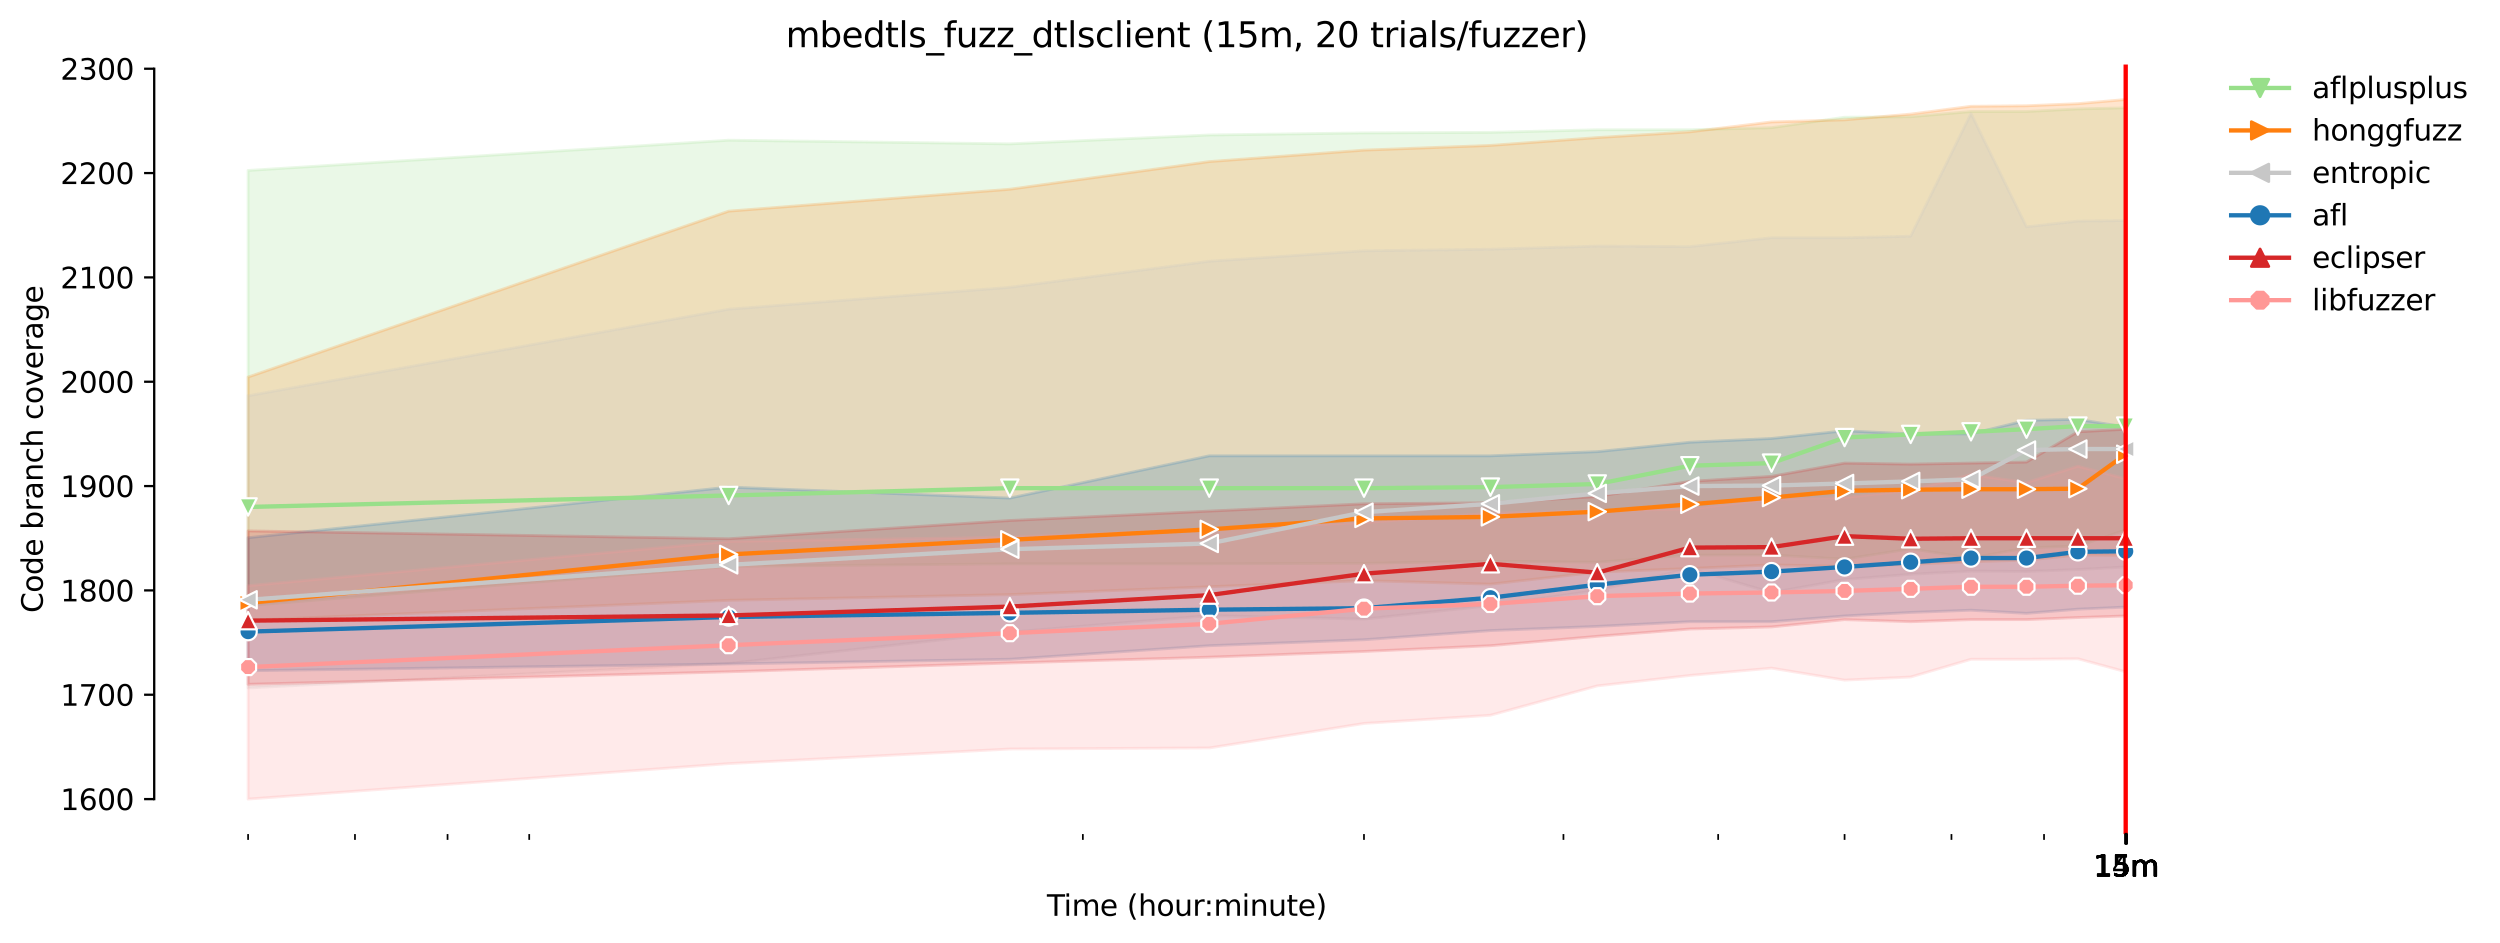 <?xml version="1.0" encoding="utf-8" standalone="no"?>
<!DOCTYPE svg PUBLIC "-//W3C//DTD SVG 1.1//EN"
  "http://www.w3.org/Graphics/SVG/1.1/DTD/svg11.dtd">
<svg xmlns:xlink="http://www.w3.org/1999/xlink" width="864.542pt" height="325.986pt" viewBox="0 0 864.542 325.986" xmlns="http://www.w3.org/2000/svg" version="1.1">
 <defs>
  <style type="text/css">*{stroke-linejoin: round; stroke-linecap: butt}</style>
 </defs>
 <g id="figure_1">
  <g id="patch_1">
   <path d="M 0 325.986 
L 864.542 325.986 
L 864.542 0 
L 0 0 
z
" style="fill: #ffffff"/>
  </g>
  <g id="axes_1">
   <g id="patch_2">
    <path d="M 53.328 288.43 
L 767.568 288.43 
L 767.568 22.318 
L 53.328 22.318 
z
" style="fill: #ffffff"/>
   </g>
   <g id="PolyCollection_1">
    <defs>
     <path id="mc018bc3b6e" d="M 85.794 -267.037 
L 85.794 -116.546 
L 251.989 -130.112 
L 349.208 -131.014 
L 418.185 -131.014 
L 471.688 -131.194 
L 515.404 -131.916 
L 552.364 -131.555 
L 584.381 -134.036 
L 612.622 -134.081 
L 637.884 -132.637 
L 660.737 -136.2 
L 681.6 -132.998 
L 700.791 -136.566 
L 718.56 -137.148 
L 735.103 -142.74 
L 735.103 -288.686 
L 735.103 -288.686 
L 718.56 -288.325 
L 700.791 -287.423 
L 681.6 -287.423 
L 660.737 -285.619 
L 637.884 -285.439 
L 612.622 -281.831 
L 584.381 -281.109 
L 552.364 -281.109 
L 515.404 -280.207 
L 471.688 -280.026 
L 418.185 -279.305 
L 349.208 -276.238 
L 251.989 -277.501 
L 85.794 -267.037 
z
" style="stroke: #98df8a; stroke-opacity: 0.2"/>
    </defs>
    <g clip-path="url(#p40ebdd1948)">
     <use xlink:href="#mc018bc3b6e" x="0" y="325.986" style="fill: #98df8a; fill-opacity: 0.2; stroke: #98df8a; stroke-opacity: 0.2"/>
    </g>
   </g>
   <g id="PolyCollection_2">
    <defs>
     <path id="m3a85745b90" d="M 85.794 -195.598 
L 85.794 -111.53 
L 251.989 -118.386 
L 349.208 -120.37 
L 418.185 -123.076 
L 471.688 -125.2 
L 515.404 -123.978 
L 552.364 -128.127 
L 584.381 -129.39 
L 612.622 -130.64 
L 637.884 -130.112 
L 660.737 -130.833 
L 681.6 -131.735 
L 700.791 -132.277 
L 718.56 -134.058 
L 735.103 -133.9 
L 735.103 -291.572 
L 735.103 -291.572 
L 718.56 -290.129 
L 700.791 -289.407 
L 681.6 -289.227 
L 660.737 -286.525 
L 637.884 -284.537 
L 612.622 -283.815 
L 584.381 -280.387 
L 552.364 -278.407 
L 515.404 -275.697 
L 471.688 -274.073 
L 418.185 -270.104 
L 349.208 -260.543 
L 251.989 -252.966 
L 85.794 -195.598 
z
" style="stroke: #ff7f0e; stroke-opacity: 0.2"/>
    </defs>
    <g clip-path="url(#p40ebdd1948)">
     <use xlink:href="#m3a85745b90" x="0" y="325.986" style="fill: #ff7f0e; fill-opacity: 0.2; stroke: #ff7f0e; stroke-opacity: 0.2"/>
    </g>
   </g>
   <g id="PolyCollection_3">
    <defs>
     <path id="m74e47f6fbd" d="M 85.794 -189.131 
L 85.794 -88.078 
L 251.989 -96.557 
L 349.208 -107.381 
L 418.185 -113.109 
L 471.688 -111.891 
L 515.404 -116.582 
L 552.364 -121.813 
L 584.381 -129.39 
L 612.622 -121.056 
L 637.884 -125.602 
L 660.737 -127.406 
L 681.6 -128.488 
L 700.791 -128.362 
L 718.56 -129.029 
L 735.103 -129.931 
L 735.103 -249.719 
L 735.103 -249.719 
L 718.56 -249.538 
L 700.791 -247.554 
L 681.6 -286.701 
L 660.737 -244.307 
L 637.884 -243.766 
L 612.622 -243.766 
L 584.381 -240.699 
L 552.364 -240.879 
L 515.404 -239.797 
L 471.688 -239.255 
L 418.185 -235.647 
L 349.208 -226.627 
L 251.989 -219.05 
L 85.794 -189.131 
z
" style="stroke: #c7c7c7; stroke-opacity: 0.2"/>
    </defs>
    <g clip-path="url(#p40ebdd1948)">
     <use xlink:href="#m74e47f6fbd" x="0" y="325.986" style="fill: #c7c7c7; fill-opacity: 0.2; stroke: #c7c7c7; stroke-opacity: 0.2"/>
    </g>
   </g>
   <g id="PolyCollection_4">
    <defs>
     <path id="m33b7ac548c" d="M 85.794 -140.034 
L 85.794 -94.031 
L 251.989 -96.377 
L 349.208 -98 
L 418.185 -102.691 
L 471.688 -104.761 
L 515.404 -107.922 
L 552.364 -109.366 
L 584.381 -110.989 
L 612.622 -110.989 
L 637.884 -112.974 
L 660.737 -114.191 
L 681.6 -114.958 
L 700.791 -113.876 
L 718.56 -115.319 
L 735.103 -116.04 
L 735.103 -178.279 
L 735.103 -178.279 
L 718.56 -180.985 
L 700.791 -180.625 
L 681.6 -175.934 
L 660.737 -175.934 
L 637.884 -177.017 
L 612.622 -174.36 
L 584.381 -173.048 
L 552.364 -169.8 
L 515.404 -168.357 
L 471.688 -168.357 
L 418.185 -168.357 
L 349.208 -153.745 
L 251.989 -157.533 
L 85.794 -140.034 
z
" style="stroke: #1f77b4; stroke-opacity: 0.2"/>
    </defs>
    <g clip-path="url(#p40ebdd1948)">
     <use xlink:href="#m33b7ac548c" x="0" y="325.986" style="fill: #1f77b4; fill-opacity: 0.2; stroke: #1f77b4; stroke-opacity: 0.2"/>
    </g>
   </g>
   <g id="PolyCollection_5">
    <defs>
     <path id="m9c963ab92e" d="M 85.794 -142.379 
L 85.794 -89.341 
L 251.989 -93.671 
L 349.208 -96.706 
L 418.185 -98.722 
L 471.688 -100.697 
L 515.404 -102.691 
L 552.364 -105.938 
L 584.381 -108.464 
L 612.622 -109.185 
L 637.884 -111.711 
L 660.737 -110.989 
L 681.6 -111.711 
L 700.791 -111.711 
L 718.56 -112.432 
L 735.103 -112.974 
L 735.103 -177.558 
L 735.103 -177.558 
L 718.56 -176.656 
L 700.791 -166.192 
L 681.6 -165.832 
L 660.737 -165.471 
L 637.884 -165.832 
L 612.622 -161.258 
L 584.381 -159.517 
L 552.364 -154.286 
L 515.404 -152.121 
L 471.688 -151.76 
L 418.185 -149.235 
L 349.208 -145.987 
L 251.989 -139.673 
L 85.794 -142.379 
z
" style="stroke: #d62728; stroke-opacity: 0.2"/>
    </defs>
    <g clip-path="url(#p40ebdd1948)">
     <use xlink:href="#m9c963ab92e" x="0" y="325.986" style="fill: #d62728; fill-opacity: 0.2; stroke: #d62728; stroke-opacity: 0.2"/>
    </g>
   </g>
   <g id="PolyCollection_6">
    <defs>
     <path id="m9c59e2bfe1" d="M 85.794 -123.437 
L 85.794 -49.652 
L 251.989 -61.92 
L 349.208 -66.971 
L 418.185 -67.332 
L 471.688 -75.811 
L 515.404 -78.643 
L 552.364 -88.8 
L 584.381 -92.408 
L 612.622 -94.933 
L 637.884 -90.784 
L 660.737 -91.866 
L 681.6 -98 
L 700.791 -98 
L 718.56 -98.181 
L 735.103 -93.671 
L 735.103 -160.419 
L 735.103 -160.419 
L 718.56 -164.749 
L 700.791 -159.066 
L 681.6 -161.863 
L 660.737 -156.451 
L 637.884 -153.925 
L 612.622 -153.384 
L 584.381 -149.956 
L 552.364 -149.415 
L 515.404 -148.513 
L 471.688 -145.266 
L 418.185 -143.101 
L 349.208 -140.214 
L 251.989 -138.771 
L 85.794 -123.437 
z
" style="stroke: #ff9896; stroke-opacity: 0.2"/>
    </defs>
    <g clip-path="url(#p40ebdd1948)">
     <use xlink:href="#m9c59e2bfe1" x="0" y="325.986" style="fill: #ff9896; fill-opacity: 0.2; stroke: #ff9896; stroke-opacity: 0.2"/>
    </g>
   </g>
   <g id="matplotlib.axis_1">
    <g id="xtick_1">
     <g id="line2d_1">
      <defs>
       <path id="m7372d84598" d="M 0 0 
L 0 3.5 
" style="stroke: #000000; stroke-width: 0.8"/>
      </defs>
      <g>
       <use xlink:href="#m7372d84598" x="735.103" y="288.43" style="stroke: #000000; stroke-width: 0.8"/>
      </g>
     </g>
     <g id="text_1">
      <!-- 14m -->
      <g transform="translate(723.87 303.029) scale(0.1 -0.1)">
       <defs>
        <path id="DejaVuSans-31" d="M 794 531 
L 1825 531 
L 1825 4091 
L 703 3866 
L 703 4441 
L 1819 4666 
L 2450 4666 
L 2450 531 
L 3481 531 
L 3481 0 
L 794 0 
L 794 531 
z
" transform="scale(0.016)"/>
        <path id="DejaVuSans-34" d="M 2419 4116 
L 825 1625 
L 2419 1625 
L 2419 4116 
z
M 2253 4666 
L 3047 4666 
L 3047 1625 
L 3713 1625 
L 3713 1100 
L 3047 1100 
L 3047 0 
L 2419 0 
L 2419 1100 
L 313 1100 
L 313 1709 
L 2253 4666 
z
" transform="scale(0.016)"/>
        <path id="DejaVuSans-6d" d="M 3328 2828 
Q 3544 3216 3844 3400 
Q 4144 3584 4550 3584 
Q 5097 3584 5394 3201 
Q 5691 2819 5691 2113 
L 5691 0 
L 5113 0 
L 5113 2094 
Q 5113 2597 4934 2840 
Q 4756 3084 4391 3084 
Q 3944 3084 3684 2787 
Q 3425 2491 3425 1978 
L 3425 0 
L 2847 0 
L 2847 2094 
Q 2847 2600 2669 2842 
Q 2491 3084 2119 3084 
Q 1678 3084 1418 2786 
Q 1159 2488 1159 1978 
L 1159 0 
L 581 0 
L 581 3500 
L 1159 3500 
L 1159 2956 
Q 1356 3278 1631 3431 
Q 1906 3584 2284 3584 
Q 2666 3584 2933 3390 
Q 3200 3197 3328 2828 
z
" transform="scale(0.016)"/>
       </defs>
       <use xlink:href="#DejaVuSans-31"/>
       <use xlink:href="#DejaVuSans-34" x="63.623"/>
       <use xlink:href="#DejaVuSans-6d" x="127.246"/>
      </g>
     </g>
    </g>
    <g id="xtick_2">
     <g id="line2d_2">
      <g>
       <use xlink:href="#m7372d84598" x="735.127" y="288.43" style="stroke: #000000; stroke-width: 0.8"/>
      </g>
     </g>
     <g id="text_2">
      <!-- 15m -->
      <g transform="translate(723.894 303.029) scale(0.1 -0.1)">
       <defs>
        <path id="DejaVuSans-35" d="M 691 4666 
L 3169 4666 
L 3169 4134 
L 1269 4134 
L 1269 2991 
Q 1406 3038 1543 3061 
Q 1681 3084 1819 3084 
Q 2600 3084 3056 2656 
Q 3513 2228 3513 1497 
Q 3513 744 3044 326 
Q 2575 -91 1722 -91 
Q 1428 -91 1123 -41 
Q 819 9 494 109 
L 494 744 
Q 775 591 1075 516 
Q 1375 441 1709 441 
Q 2250 441 2565 725 
Q 2881 1009 2881 1497 
Q 2881 1984 2565 2268 
Q 2250 2553 1709 2553 
Q 1456 2553 1204 2497 
Q 953 2441 691 2322 
L 691 4666 
z
" transform="scale(0.016)"/>
       </defs>
       <use xlink:href="#DejaVuSans-31"/>
       <use xlink:href="#DejaVuSans-35" x="63.623"/>
       <use xlink:href="#DejaVuSans-6d" x="127.246"/>
      </g>
     </g>
    </g>
    <g id="xtick_3">
     <g id="line2d_3">
      <g>
       <use xlink:href="#m7372d84598" x="735.151" y="288.43" style="stroke: #000000; stroke-width: 0.8"/>
      </g>
     </g>
     <g id="text_3">
      <!-- 15m -->
      <g transform="translate(723.918 303.029) scale(0.1 -0.1)">
       <use xlink:href="#DejaVuSans-31"/>
       <use xlink:href="#DejaVuSans-35" x="63.623"/>
       <use xlink:href="#DejaVuSans-6d" x="127.246"/>
      </g>
     </g>
    </g>
    <g id="xtick_4">
     <g id="line2d_4">
      <g>
       <use xlink:href="#m7372d84598" x="735.175" y="288.43" style="stroke: #000000; stroke-width: 0.8"/>
      </g>
     </g>
     <g id="text_4">
      <!-- 15m -->
      <g transform="translate(723.942 303.029) scale(0.1 -0.1)">
       <use xlink:href="#DejaVuSans-31"/>
       <use xlink:href="#DejaVuSans-35" x="63.623"/>
       <use xlink:href="#DejaVuSans-6d" x="127.246"/>
      </g>
     </g>
    </g>
    <g id="xtick_5">
     <g id="line2d_5">
      <g>
       <use xlink:href="#m7372d84598" x="735.199" y="288.43" style="stroke: #000000; stroke-width: 0.8"/>
      </g>
     </g>
     <g id="text_5">
      <!-- 15m -->
      <g transform="translate(723.967 303.029) scale(0.1 -0.1)">
       <use xlink:href="#DejaVuSans-31"/>
       <use xlink:href="#DejaVuSans-35" x="63.623"/>
       <use xlink:href="#DejaVuSans-6d" x="127.246"/>
      </g>
     </g>
    </g>
    <g id="xtick_6">
     <g id="line2d_6">
      <g>
       <use xlink:href="#m7372d84598" x="735.224" y="288.43" style="stroke: #000000; stroke-width: 0.8"/>
      </g>
     </g>
     <g id="text_6">
      <!-- 15m -->
      <g transform="translate(723.991 303.029) scale(0.1 -0.1)">
       <use xlink:href="#DejaVuSans-31"/>
       <use xlink:href="#DejaVuSans-35" x="63.623"/>
       <use xlink:href="#DejaVuSans-6d" x="127.246"/>
      </g>
     </g>
    </g>
    <g id="xtick_7">
     <g id="line2d_7">
      <g>
       <use xlink:href="#m7372d84598" x="735.248" y="288.43" style="stroke: #000000; stroke-width: 0.8"/>
      </g>
     </g>
     <g id="text_7">
      <!-- 15m -->
      <g transform="translate(724.015 303.029) scale(0.1 -0.1)">
       <use xlink:href="#DejaVuSans-31"/>
       <use xlink:href="#DejaVuSans-35" x="63.623"/>
       <use xlink:href="#DejaVuSans-6d" x="127.246"/>
      </g>
     </g>
    </g>
    <g id="xtick_8">
     <g id="line2d_8">
      <g>
       <use xlink:href="#m7372d84598" x="735.272" y="288.43" style="stroke: #000000; stroke-width: 0.8"/>
      </g>
     </g>
     <g id="text_8">
      <!-- 15m -->
      <g transform="translate(724.039 303.029) scale(0.1 -0.1)">
       <use xlink:href="#DejaVuSans-31"/>
       <use xlink:href="#DejaVuSans-35" x="63.623"/>
       <use xlink:href="#DejaVuSans-6d" x="127.246"/>
      </g>
     </g>
    </g>
    <g id="xtick_9">
     <g id="line2d_9">
      <g>
       <use xlink:href="#m7372d84598" x="735.296" y="288.43" style="stroke: #000000; stroke-width: 0.8"/>
      </g>
     </g>
     <g id="text_9">
      <!-- 15m -->
      <g transform="translate(724.064 303.029) scale(0.1 -0.1)">
       <use xlink:href="#DejaVuSans-31"/>
       <use xlink:href="#DejaVuSans-35" x="63.623"/>
       <use xlink:href="#DejaVuSans-6d" x="127.246"/>
      </g>
     </g>
    </g>
    <g id="xtick_10">
     <g id="line2d_10">
      <g>
       <use xlink:href="#m7372d84598" x="735.321" y="288.43" style="stroke: #000000; stroke-width: 0.8"/>
      </g>
     </g>
     <g id="text_10">
      <!-- 15m -->
      <g transform="translate(724.088 303.029) scale(0.1 -0.1)">
       <use xlink:href="#DejaVuSans-31"/>
       <use xlink:href="#DejaVuSans-35" x="63.623"/>
       <use xlink:href="#DejaVuSans-6d" x="127.246"/>
      </g>
     </g>
    </g>
    <g id="xtick_11">
     <g id="line2d_11">
      <g>
       <use xlink:href="#m7372d84598" x="735.345" y="288.43" style="stroke: #000000; stroke-width: 0.8"/>
      </g>
     </g>
     <g id="text_11">
      <!-- 15m -->
      <g transform="translate(724.112 303.029) scale(0.1 -0.1)">
       <use xlink:href="#DejaVuSans-31"/>
       <use xlink:href="#DejaVuSans-35" x="63.623"/>
       <use xlink:href="#DejaVuSans-6d" x="127.246"/>
      </g>
     </g>
    </g>
    <g id="xtick_12">
     <g id="line2d_12">
      <g>
       <use xlink:href="#m7372d84598" x="735.369" y="288.43" style="stroke: #000000; stroke-width: 0.8"/>
      </g>
     </g>
     <g id="text_12">
      <!-- 15m -->
      <g transform="translate(724.136 303.029) scale(0.1 -0.1)">
       <use xlink:href="#DejaVuSans-31"/>
       <use xlink:href="#DejaVuSans-35" x="63.623"/>
       <use xlink:href="#DejaVuSans-6d" x="127.246"/>
      </g>
     </g>
    </g>
    <g id="xtick_13">
     <g id="line2d_13">
      <defs>
       <path id="m3d274e3c49" d="M 0 0 
L 0 2 
" style="stroke: #000000; stroke-width: 0.6"/>
      </defs>
      <g>
       <use xlink:href="#m3d274e3c49" x="85.794" y="288.43" style="stroke: #000000; stroke-width: 0.6"/>
      </g>
     </g>
    </g>
    <g id="xtick_14">
     <g id="line2d_14">
      <g>
       <use xlink:href="#m3d274e3c49" x="122.754" y="288.43" style="stroke: #000000; stroke-width: 0.6"/>
      </g>
     </g>
    </g>
    <g id="xtick_15">
     <g id="line2d_15">
      <g>
       <use xlink:href="#m3d274e3c49" x="154.771" y="288.43" style="stroke: #000000; stroke-width: 0.6"/>
      </g>
     </g>
    </g>
    <g id="xtick_16">
     <g id="line2d_16">
      <g>
       <use xlink:href="#m3d274e3c49" x="183.012" y="288.43" style="stroke: #000000; stroke-width: 0.6"/>
      </g>
     </g>
    </g>
    <g id="xtick_17">
     <g id="line2d_17">
      <g>
       <use xlink:href="#m3d274e3c49" x="374.47" y="288.43" style="stroke: #000000; stroke-width: 0.6"/>
      </g>
     </g>
    </g>
    <g id="xtick_18">
     <g id="line2d_18">
      <g>
       <use xlink:href="#m3d274e3c49" x="471.688" y="288.43" style="stroke: #000000; stroke-width: 0.6"/>
      </g>
     </g>
    </g>
    <g id="xtick_19">
     <g id="line2d_19">
      <g>
       <use xlink:href="#m3d274e3c49" x="540.666" y="288.43" style="stroke: #000000; stroke-width: 0.6"/>
      </g>
     </g>
    </g>
    <g id="xtick_20">
     <g id="line2d_20">
      <g>
       <use xlink:href="#m3d274e3c49" x="594.169" y="288.43" style="stroke: #000000; stroke-width: 0.6"/>
      </g>
     </g>
    </g>
    <g id="xtick_21">
     <g id="line2d_21">
      <g>
       <use xlink:href="#m3d274e3c49" x="637.884" y="288.43" style="stroke: #000000; stroke-width: 0.6"/>
      </g>
     </g>
    </g>
    <g id="xtick_22">
     <g id="line2d_22">
      <g>
       <use xlink:href="#m3d274e3c49" x="674.845" y="288.43" style="stroke: #000000; stroke-width: 0.6"/>
      </g>
     </g>
    </g>
    <g id="xtick_23">
     <g id="line2d_23">
      <g>
       <use xlink:href="#m3d274e3c49" x="706.862" y="288.43" style="stroke: #000000; stroke-width: 0.6"/>
      </g>
     </g>
    </g>
    <g id="text_13">
     <!-- Time (hour:minute) -->
     <g transform="translate(362.041 316.707) scale(0.1 -0.1)">
      <defs>
       <path id="DejaVuSans-54" d="M -19 4666 
L 3928 4666 
L 3928 4134 
L 2272 4134 
L 2272 0 
L 1638 0 
L 1638 4134 
L -19 4134 
L -19 4666 
z
" transform="scale(0.016)"/>
       <path id="DejaVuSans-69" d="M 603 3500 
L 1178 3500 
L 1178 0 
L 603 0 
L 603 3500 
z
M 603 4863 
L 1178 4863 
L 1178 4134 
L 603 4134 
L 603 4863 
z
" transform="scale(0.016)"/>
       <path id="DejaVuSans-65" d="M 3597 1894 
L 3597 1613 
L 953 1613 
Q 991 1019 1311 708 
Q 1631 397 2203 397 
Q 2534 397 2845 478 
Q 3156 559 3463 722 
L 3463 178 
Q 3153 47 2828 -22 
Q 2503 -91 2169 -91 
Q 1331 -91 842 396 
Q 353 884 353 1716 
Q 353 2575 817 3079 
Q 1281 3584 2069 3584 
Q 2775 3584 3186 3129 
Q 3597 2675 3597 1894 
z
M 3022 2063 
Q 3016 2534 2758 2815 
Q 2500 3097 2075 3097 
Q 1594 3097 1305 2825 
Q 1016 2553 972 2059 
L 3022 2063 
z
" transform="scale(0.016)"/>
       <path id="DejaVuSans-20" transform="scale(0.016)"/>
       <path id="DejaVuSans-28" d="M 1984 4856 
Q 1566 4138 1362 3434 
Q 1159 2731 1159 2009 
Q 1159 1288 1364 580 
Q 1569 -128 1984 -844 
L 1484 -844 
Q 1016 -109 783 600 
Q 550 1309 550 2009 
Q 550 2706 781 3412 
Q 1013 4119 1484 4856 
L 1984 4856 
z
" transform="scale(0.016)"/>
       <path id="DejaVuSans-68" d="M 3513 2113 
L 3513 0 
L 2938 0 
L 2938 2094 
Q 2938 2591 2744 2837 
Q 2550 3084 2163 3084 
Q 1697 3084 1428 2787 
Q 1159 2491 1159 1978 
L 1159 0 
L 581 0 
L 581 4863 
L 1159 4863 
L 1159 2956 
Q 1366 3272 1645 3428 
Q 1925 3584 2291 3584 
Q 2894 3584 3203 3211 
Q 3513 2838 3513 2113 
z
" transform="scale(0.016)"/>
       <path id="DejaVuSans-6f" d="M 1959 3097 
Q 1497 3097 1228 2736 
Q 959 2375 959 1747 
Q 959 1119 1226 758 
Q 1494 397 1959 397 
Q 2419 397 2687 759 
Q 2956 1122 2956 1747 
Q 2956 2369 2687 2733 
Q 2419 3097 1959 3097 
z
M 1959 3584 
Q 2709 3584 3137 3096 
Q 3566 2609 3566 1747 
Q 3566 888 3137 398 
Q 2709 -91 1959 -91 
Q 1206 -91 779 398 
Q 353 888 353 1747 
Q 353 2609 779 3096 
Q 1206 3584 1959 3584 
z
" transform="scale(0.016)"/>
       <path id="DejaVuSans-75" d="M 544 1381 
L 544 3500 
L 1119 3500 
L 1119 1403 
Q 1119 906 1312 657 
Q 1506 409 1894 409 
Q 2359 409 2629 706 
Q 2900 1003 2900 1516 
L 2900 3500 
L 3475 3500 
L 3475 0 
L 2900 0 
L 2900 538 
Q 2691 219 2414 64 
Q 2138 -91 1772 -91 
Q 1169 -91 856 284 
Q 544 659 544 1381 
z
M 1991 3584 
L 1991 3584 
z
" transform="scale(0.016)"/>
       <path id="DejaVuSans-72" d="M 2631 2963 
Q 2534 3019 2420 3045 
Q 2306 3072 2169 3072 
Q 1681 3072 1420 2755 
Q 1159 2438 1159 1844 
L 1159 0 
L 581 0 
L 581 3500 
L 1159 3500 
L 1159 2956 
Q 1341 3275 1631 3429 
Q 1922 3584 2338 3584 
Q 2397 3584 2469 3576 
Q 2541 3569 2628 3553 
L 2631 2963 
z
" transform="scale(0.016)"/>
       <path id="DejaVuSans-3a" d="M 750 794 
L 1409 794 
L 1409 0 
L 750 0 
L 750 794 
z
M 750 3309 
L 1409 3309 
L 1409 2516 
L 750 2516 
L 750 3309 
z
" transform="scale(0.016)"/>
       <path id="DejaVuSans-6e" d="M 3513 2113 
L 3513 0 
L 2938 0 
L 2938 2094 
Q 2938 2591 2744 2837 
Q 2550 3084 2163 3084 
Q 1697 3084 1428 2787 
Q 1159 2491 1159 1978 
L 1159 0 
L 581 0 
L 581 3500 
L 1159 3500 
L 1159 2956 
Q 1366 3272 1645 3428 
Q 1925 3584 2291 3584 
Q 2894 3584 3203 3211 
Q 3513 2838 3513 2113 
z
" transform="scale(0.016)"/>
       <path id="DejaVuSans-74" d="M 1172 4494 
L 1172 3500 
L 2356 3500 
L 2356 3053 
L 1172 3053 
L 1172 1153 
Q 1172 725 1289 603 
Q 1406 481 1766 481 
L 2356 481 
L 2356 0 
L 1766 0 
Q 1100 0 847 248 
Q 594 497 594 1153 
L 594 3053 
L 172 3053 
L 172 3500 
L 594 3500 
L 594 4494 
L 1172 4494 
z
" transform="scale(0.016)"/>
       <path id="DejaVuSans-29" d="M 513 4856 
L 1013 4856 
Q 1481 4119 1714 3412 
Q 1947 2706 1947 2009 
Q 1947 1309 1714 600 
Q 1481 -109 1013 -844 
L 513 -844 
Q 928 -128 1133 580 
Q 1338 1288 1338 2009 
Q 1338 2731 1133 3434 
Q 928 4138 513 4856 
z
" transform="scale(0.016)"/>
      </defs>
      <use xlink:href="#DejaVuSans-54"/>
      <use xlink:href="#DejaVuSans-69" x="57.959"/>
      <use xlink:href="#DejaVuSans-6d" x="85.742"/>
      <use xlink:href="#DejaVuSans-65" x="183.154"/>
      <use xlink:href="#DejaVuSans-20" x="244.678"/>
      <use xlink:href="#DejaVuSans-28" x="276.465"/>
      <use xlink:href="#DejaVuSans-68" x="315.479"/>
      <use xlink:href="#DejaVuSans-6f" x="378.857"/>
      <use xlink:href="#DejaVuSans-75" x="440.039"/>
      <use xlink:href="#DejaVuSans-72" x="503.418"/>
      <use xlink:href="#DejaVuSans-3a" x="542.781"/>
      <use xlink:href="#DejaVuSans-6d" x="576.473"/>
      <use xlink:href="#DejaVuSans-69" x="673.885"/>
      <use xlink:href="#DejaVuSans-6e" x="701.668"/>
      <use xlink:href="#DejaVuSans-75" x="765.047"/>
      <use xlink:href="#DejaVuSans-74" x="828.426"/>
      <use xlink:href="#DejaVuSans-65" x="867.635"/>
      <use xlink:href="#DejaVuSans-29" x="929.158"/>
     </g>
    </g>
   </g>
   <g id="matplotlib.axis_2">
    <g id="ytick_1">
     <g id="line2d_24">
      <defs>
       <path id="m079e8f7aec" d="M 0 0 
L -3.5 0 
" style="stroke: #000000; stroke-width: 0.8"/>
      </defs>
      <g>
       <use xlink:href="#m079e8f7aec" x="53.328" y="276.334" style="stroke: #000000; stroke-width: 0.8"/>
      </g>
     </g>
     <g id="text_14">
      <!-- 1600 -->
      <g transform="translate(20.878 280.133) scale(0.1 -0.1)">
       <defs>
        <path id="DejaVuSans-36" d="M 2113 2584 
Q 1688 2584 1439 2293 
Q 1191 2003 1191 1497 
Q 1191 994 1439 701 
Q 1688 409 2113 409 
Q 2538 409 2786 701 
Q 3034 994 3034 1497 
Q 3034 2003 2786 2293 
Q 2538 2584 2113 2584 
z
M 3366 4563 
L 3366 3988 
Q 3128 4100 2886 4159 
Q 2644 4219 2406 4219 
Q 1781 4219 1451 3797 
Q 1122 3375 1075 2522 
Q 1259 2794 1537 2939 
Q 1816 3084 2150 3084 
Q 2853 3084 3261 2657 
Q 3669 2231 3669 1497 
Q 3669 778 3244 343 
Q 2819 -91 2113 -91 
Q 1303 -91 875 529 
Q 447 1150 447 2328 
Q 447 3434 972 4092 
Q 1497 4750 2381 4750 
Q 2619 4750 2861 4703 
Q 3103 4656 3366 4563 
z
" transform="scale(0.016)"/>
        <path id="DejaVuSans-30" d="M 2034 4250 
Q 1547 4250 1301 3770 
Q 1056 3291 1056 2328 
Q 1056 1369 1301 889 
Q 1547 409 2034 409 
Q 2525 409 2770 889 
Q 3016 1369 3016 2328 
Q 3016 3291 2770 3770 
Q 2525 4250 2034 4250 
z
M 2034 4750 
Q 2819 4750 3233 4129 
Q 3647 3509 3647 2328 
Q 3647 1150 3233 529 
Q 2819 -91 2034 -91 
Q 1250 -91 836 529 
Q 422 1150 422 2328 
Q 422 3509 836 4129 
Q 1250 4750 2034 4750 
z
" transform="scale(0.016)"/>
       </defs>
       <use xlink:href="#DejaVuSans-31"/>
       <use xlink:href="#DejaVuSans-36" x="63.623"/>
       <use xlink:href="#DejaVuSans-30" x="127.246"/>
       <use xlink:href="#DejaVuSans-30" x="190.869"/>
      </g>
     </g>
    </g>
    <g id="ytick_2">
     <g id="line2d_25">
      <g>
       <use xlink:href="#m079e8f7aec" x="53.328" y="240.254" style="stroke: #000000; stroke-width: 0.8"/>
      </g>
     </g>
     <g id="text_15">
      <!-- 1700 -->
      <g transform="translate(20.878 244.053) scale(0.1 -0.1)">
       <defs>
        <path id="DejaVuSans-37" d="M 525 4666 
L 3525 4666 
L 3525 4397 
L 1831 0 
L 1172 0 
L 2766 4134 
L 525 4134 
L 525 4666 
z
" transform="scale(0.016)"/>
       </defs>
       <use xlink:href="#DejaVuSans-31"/>
       <use xlink:href="#DejaVuSans-37" x="63.623"/>
       <use xlink:href="#DejaVuSans-30" x="127.246"/>
       <use xlink:href="#DejaVuSans-30" x="190.869"/>
      </g>
     </g>
    </g>
    <g id="ytick_3">
     <g id="line2d_26">
      <g>
       <use xlink:href="#m079e8f7aec" x="53.328" y="204.173" style="stroke: #000000; stroke-width: 0.8"/>
      </g>
     </g>
     <g id="text_16">
      <!-- 1800 -->
      <g transform="translate(20.878 207.972) scale(0.1 -0.1)">
       <defs>
        <path id="DejaVuSans-38" d="M 2034 2216 
Q 1584 2216 1326 1975 
Q 1069 1734 1069 1313 
Q 1069 891 1326 650 
Q 1584 409 2034 409 
Q 2484 409 2743 651 
Q 3003 894 3003 1313 
Q 3003 1734 2745 1975 
Q 2488 2216 2034 2216 
z
M 1403 2484 
Q 997 2584 770 2862 
Q 544 3141 544 3541 
Q 544 4100 942 4425 
Q 1341 4750 2034 4750 
Q 2731 4750 3128 4425 
Q 3525 4100 3525 3541 
Q 3525 3141 3298 2862 
Q 3072 2584 2669 2484 
Q 3125 2378 3379 2068 
Q 3634 1759 3634 1313 
Q 3634 634 3220 271 
Q 2806 -91 2034 -91 
Q 1263 -91 848 271 
Q 434 634 434 1313 
Q 434 1759 690 2068 
Q 947 2378 1403 2484 
z
M 1172 3481 
Q 1172 3119 1398 2916 
Q 1625 2713 2034 2713 
Q 2441 2713 2670 2916 
Q 2900 3119 2900 3481 
Q 2900 3844 2670 4047 
Q 2441 4250 2034 4250 
Q 1625 4250 1398 4047 
Q 1172 3844 1172 3481 
z
" transform="scale(0.016)"/>
       </defs>
       <use xlink:href="#DejaVuSans-31"/>
       <use xlink:href="#DejaVuSans-38" x="63.623"/>
       <use xlink:href="#DejaVuSans-30" x="127.246"/>
       <use xlink:href="#DejaVuSans-30" x="190.869"/>
      </g>
     </g>
    </g>
    <g id="ytick_4">
     <g id="line2d_27">
      <g>
       <use xlink:href="#m079e8f7aec" x="53.328" y="168.093" style="stroke: #000000; stroke-width: 0.8"/>
      </g>
     </g>
     <g id="text_17">
      <!-- 1900 -->
      <g transform="translate(20.878 171.892) scale(0.1 -0.1)">
       <defs>
        <path id="DejaVuSans-39" d="M 703 97 
L 703 672 
Q 941 559 1184 500 
Q 1428 441 1663 441 
Q 2288 441 2617 861 
Q 2947 1281 2994 2138 
Q 2813 1869 2534 1725 
Q 2256 1581 1919 1581 
Q 1219 1581 811 2004 
Q 403 2428 403 3163 
Q 403 3881 828 4315 
Q 1253 4750 1959 4750 
Q 2769 4750 3195 4129 
Q 3622 3509 3622 2328 
Q 3622 1225 3098 567 
Q 2575 -91 1691 -91 
Q 1453 -91 1209 -44 
Q 966 3 703 97 
z
M 1959 2075 
Q 2384 2075 2632 2365 
Q 2881 2656 2881 3163 
Q 2881 3666 2632 3958 
Q 2384 4250 1959 4250 
Q 1534 4250 1286 3958 
Q 1038 3666 1038 3163 
Q 1038 2656 1286 2365 
Q 1534 2075 1959 2075 
z
" transform="scale(0.016)"/>
       </defs>
       <use xlink:href="#DejaVuSans-31"/>
       <use xlink:href="#DejaVuSans-39" x="63.623"/>
       <use xlink:href="#DejaVuSans-30" x="127.246"/>
       <use xlink:href="#DejaVuSans-30" x="190.869"/>
      </g>
     </g>
    </g>
    <g id="ytick_5">
     <g id="line2d_28">
      <g>
       <use xlink:href="#m079e8f7aec" x="53.328" y="132.012" style="stroke: #000000; stroke-width: 0.8"/>
      </g>
     </g>
     <g id="text_18">
      <!-- 2000 -->
      <g transform="translate(20.878 135.811) scale(0.1 -0.1)">
       <defs>
        <path id="DejaVuSans-32" d="M 1228 531 
L 3431 531 
L 3431 0 
L 469 0 
L 469 531 
Q 828 903 1448 1529 
Q 2069 2156 2228 2338 
Q 2531 2678 2651 2914 
Q 2772 3150 2772 3378 
Q 2772 3750 2511 3984 
Q 2250 4219 1831 4219 
Q 1534 4219 1204 4116 
Q 875 4013 500 3803 
L 500 4441 
Q 881 4594 1212 4672 
Q 1544 4750 1819 4750 
Q 2544 4750 2975 4387 
Q 3406 4025 3406 3419 
Q 3406 3131 3298 2873 
Q 3191 2616 2906 2266 
Q 2828 2175 2409 1742 
Q 1991 1309 1228 531 
z
" transform="scale(0.016)"/>
       </defs>
       <use xlink:href="#DejaVuSans-32"/>
       <use xlink:href="#DejaVuSans-30" x="63.623"/>
       <use xlink:href="#DejaVuSans-30" x="127.246"/>
       <use xlink:href="#DejaVuSans-30" x="190.869"/>
      </g>
     </g>
    </g>
    <g id="ytick_6">
     <g id="line2d_29">
      <g>
       <use xlink:href="#m079e8f7aec" x="53.328" y="95.931" style="stroke: #000000; stroke-width: 0.8"/>
      </g>
     </g>
     <g id="text_19">
      <!-- 2100 -->
      <g transform="translate(20.878 99.731) scale(0.1 -0.1)">
       <use xlink:href="#DejaVuSans-32"/>
       <use xlink:href="#DejaVuSans-31" x="63.623"/>
       <use xlink:href="#DejaVuSans-30" x="127.246"/>
       <use xlink:href="#DejaVuSans-30" x="190.869"/>
      </g>
     </g>
    </g>
    <g id="ytick_7">
     <g id="line2d_30">
      <g>
       <use xlink:href="#m079e8f7aec" x="53.328" y="59.851" style="stroke: #000000; stroke-width: 0.8"/>
      </g>
     </g>
     <g id="text_20">
      <!-- 2200 -->
      <g transform="translate(20.878 63.65) scale(0.1 -0.1)">
       <use xlink:href="#DejaVuSans-32"/>
       <use xlink:href="#DejaVuSans-32" x="63.623"/>
       <use xlink:href="#DejaVuSans-30" x="127.246"/>
       <use xlink:href="#DejaVuSans-30" x="190.869"/>
      </g>
     </g>
    </g>
    <g id="ytick_8">
     <g id="line2d_31">
      <g>
       <use xlink:href="#m079e8f7aec" x="53.328" y="23.77" style="stroke: #000000; stroke-width: 0.8"/>
      </g>
     </g>
     <g id="text_21">
      <!-- 2300 -->
      <g transform="translate(20.878 27.57) scale(0.1 -0.1)">
       <defs>
        <path id="DejaVuSans-33" d="M 2597 2516 
Q 3050 2419 3304 2112 
Q 3559 1806 3559 1356 
Q 3559 666 3084 287 
Q 2609 -91 1734 -91 
Q 1441 -91 1130 -33 
Q 819 25 488 141 
L 488 750 
Q 750 597 1062 519 
Q 1375 441 1716 441 
Q 2309 441 2620 675 
Q 2931 909 2931 1356 
Q 2931 1769 2642 2001 
Q 2353 2234 1838 2234 
L 1294 2234 
L 1294 2753 
L 1863 2753 
Q 2328 2753 2575 2939 
Q 2822 3125 2822 3475 
Q 2822 3834 2567 4026 
Q 2313 4219 1838 4219 
Q 1578 4219 1281 4162 
Q 984 4106 628 3988 
L 628 4550 
Q 988 4650 1302 4700 
Q 1616 4750 1894 4750 
Q 2613 4750 3031 4423 
Q 3450 4097 3450 3541 
Q 3450 3153 3228 2886 
Q 3006 2619 2597 2516 
z
" transform="scale(0.016)"/>
       </defs>
       <use xlink:href="#DejaVuSans-32"/>
       <use xlink:href="#DejaVuSans-33" x="63.623"/>
       <use xlink:href="#DejaVuSans-30" x="127.246"/>
       <use xlink:href="#DejaVuSans-30" x="190.869"/>
      </g>
     </g>
    </g>
    <g id="text_22">
     <!-- Code branch coverage -->
     <g transform="translate(14.798 211.949) rotate(-90) scale(0.1 -0.1)">
      <defs>
       <path id="DejaVuSans-43" d="M 4122 4306 
L 4122 3641 
Q 3803 3938 3442 4084 
Q 3081 4231 2675 4231 
Q 1875 4231 1450 3742 
Q 1025 3253 1025 2328 
Q 1025 1406 1450 917 
Q 1875 428 2675 428 
Q 3081 428 3442 575 
Q 3803 722 4122 1019 
L 4122 359 
Q 3791 134 3420 21 
Q 3050 -91 2638 -91 
Q 1578 -91 968 557 
Q 359 1206 359 2328 
Q 359 3453 968 4101 
Q 1578 4750 2638 4750 
Q 3056 4750 3426 4639 
Q 3797 4528 4122 4306 
z
" transform="scale(0.016)"/>
       <path id="DejaVuSans-64" d="M 2906 2969 
L 2906 4863 
L 3481 4863 
L 3481 0 
L 2906 0 
L 2906 525 
Q 2725 213 2448 61 
Q 2172 -91 1784 -91 
Q 1150 -91 751 415 
Q 353 922 353 1747 
Q 353 2572 751 3078 
Q 1150 3584 1784 3584 
Q 2172 3584 2448 3432 
Q 2725 3281 2906 2969 
z
M 947 1747 
Q 947 1113 1208 752 
Q 1469 391 1925 391 
Q 2381 391 2643 752 
Q 2906 1113 2906 1747 
Q 2906 2381 2643 2742 
Q 2381 3103 1925 3103 
Q 1469 3103 1208 2742 
Q 947 2381 947 1747 
z
" transform="scale(0.016)"/>
       <path id="DejaVuSans-62" d="M 3116 1747 
Q 3116 2381 2855 2742 
Q 2594 3103 2138 3103 
Q 1681 3103 1420 2742 
Q 1159 2381 1159 1747 
Q 1159 1113 1420 752 
Q 1681 391 2138 391 
Q 2594 391 2855 752 
Q 3116 1113 3116 1747 
z
M 1159 2969 
Q 1341 3281 1617 3432 
Q 1894 3584 2278 3584 
Q 2916 3584 3314 3078 
Q 3713 2572 3713 1747 
Q 3713 922 3314 415 
Q 2916 -91 2278 -91 
Q 1894 -91 1617 61 
Q 1341 213 1159 525 
L 1159 0 
L 581 0 
L 581 4863 
L 1159 4863 
L 1159 2969 
z
" transform="scale(0.016)"/>
       <path id="DejaVuSans-61" d="M 2194 1759 
Q 1497 1759 1228 1600 
Q 959 1441 959 1056 
Q 959 750 1161 570 
Q 1363 391 1709 391 
Q 2188 391 2477 730 
Q 2766 1069 2766 1631 
L 2766 1759 
L 2194 1759 
z
M 3341 1997 
L 3341 0 
L 2766 0 
L 2766 531 
Q 2569 213 2275 61 
Q 1981 -91 1556 -91 
Q 1019 -91 701 211 
Q 384 513 384 1019 
Q 384 1609 779 1909 
Q 1175 2209 1959 2209 
L 2766 2209 
L 2766 2266 
Q 2766 2663 2505 2880 
Q 2244 3097 1772 3097 
Q 1472 3097 1187 3025 
Q 903 2953 641 2809 
L 641 3341 
Q 956 3463 1253 3523 
Q 1550 3584 1831 3584 
Q 2591 3584 2966 3190 
Q 3341 2797 3341 1997 
z
" transform="scale(0.016)"/>
       <path id="DejaVuSans-63" d="M 3122 3366 
L 3122 2828 
Q 2878 2963 2633 3030 
Q 2388 3097 2138 3097 
Q 1578 3097 1268 2742 
Q 959 2388 959 1747 
Q 959 1106 1268 751 
Q 1578 397 2138 397 
Q 2388 397 2633 464 
Q 2878 531 3122 666 
L 3122 134 
Q 2881 22 2623 -34 
Q 2366 -91 2075 -91 
Q 1284 -91 818 406 
Q 353 903 353 1747 
Q 353 2603 823 3093 
Q 1294 3584 2113 3584 
Q 2378 3584 2631 3529 
Q 2884 3475 3122 3366 
z
" transform="scale(0.016)"/>
       <path id="DejaVuSans-76" d="M 191 3500 
L 800 3500 
L 1894 563 
L 2988 3500 
L 3597 3500 
L 2284 0 
L 1503 0 
L 191 3500 
z
" transform="scale(0.016)"/>
       <path id="DejaVuSans-67" d="M 2906 1791 
Q 2906 2416 2648 2759 
Q 2391 3103 1925 3103 
Q 1463 3103 1205 2759 
Q 947 2416 947 1791 
Q 947 1169 1205 825 
Q 1463 481 1925 481 
Q 2391 481 2648 825 
Q 2906 1169 2906 1791 
z
M 3481 434 
Q 3481 -459 3084 -895 
Q 2688 -1331 1869 -1331 
Q 1566 -1331 1297 -1286 
Q 1028 -1241 775 -1147 
L 775 -588 
Q 1028 -725 1275 -790 
Q 1522 -856 1778 -856 
Q 2344 -856 2625 -561 
Q 2906 -266 2906 331 
L 2906 616 
Q 2728 306 2450 153 
Q 2172 0 1784 0 
Q 1141 0 747 490 
Q 353 981 353 1791 
Q 353 2603 747 3093 
Q 1141 3584 1784 3584 
Q 2172 3584 2450 3431 
Q 2728 3278 2906 2969 
L 2906 3500 
L 3481 3500 
L 3481 434 
z
" transform="scale(0.016)"/>
      </defs>
      <use xlink:href="#DejaVuSans-43"/>
      <use xlink:href="#DejaVuSans-6f" x="69.824"/>
      <use xlink:href="#DejaVuSans-64" x="131.006"/>
      <use xlink:href="#DejaVuSans-65" x="194.482"/>
      <use xlink:href="#DejaVuSans-20" x="256.006"/>
      <use xlink:href="#DejaVuSans-62" x="287.793"/>
      <use xlink:href="#DejaVuSans-72" x="351.27"/>
      <use xlink:href="#DejaVuSans-61" x="392.383"/>
      <use xlink:href="#DejaVuSans-6e" x="453.662"/>
      <use xlink:href="#DejaVuSans-63" x="517.041"/>
      <use xlink:href="#DejaVuSans-68" x="572.021"/>
      <use xlink:href="#DejaVuSans-20" x="635.4"/>
      <use xlink:href="#DejaVuSans-63" x="667.188"/>
      <use xlink:href="#DejaVuSans-6f" x="722.168"/>
      <use xlink:href="#DejaVuSans-76" x="783.35"/>
      <use xlink:href="#DejaVuSans-65" x="842.529"/>
      <use xlink:href="#DejaVuSans-72" x="904.053"/>
      <use xlink:href="#DejaVuSans-61" x="945.166"/>
      <use xlink:href="#DejaVuSans-67" x="1006.445"/>
      <use xlink:href="#DejaVuSans-65" x="1069.922"/>
     </g>
    </g>
   </g>
   <g id="line2d_32">
    <path d="M 85.794 175.309 
L 251.989 171.34 
L 349.208 168.814 
L 418.185 168.814 
L 471.688 168.814 
L 515.404 168.453 
L 552.364 167.371 
L 584.381 161.057 
L 612.622 160.155 
L 637.884 151.315 
L 660.737 150.233 
L 681.6 149.331 
L 700.791 148.429 
L 718.56 147.346 
L 735.103 147.346 
" clip-path="url(#p40ebdd1948)" style="fill: none; stroke: #98df8a; stroke-width: 1.5; stroke-linecap: square"/>
    <defs>
     <path id="m861c5064ea" d="M -0 3 
L 3 -3 
L -3 -3 
z
" style="stroke: #ffffff; stroke-width: 0.75; stroke-linejoin: miter"/>
    </defs>
    <g clip-path="url(#p40ebdd1948)">
     <use xlink:href="#m861c5064ea" x="85.794" y="175.309" style="fill: #98df8a; stroke: #ffffff; stroke-width: 0.75; stroke-linejoin: miter"/>
     <use xlink:href="#m861c5064ea" x="251.989" y="171.34" style="fill: #98df8a; stroke: #ffffff; stroke-width: 0.75; stroke-linejoin: miter"/>
     <use xlink:href="#m861c5064ea" x="349.208" y="168.814" style="fill: #98df8a; stroke: #ffffff; stroke-width: 0.75; stroke-linejoin: miter"/>
     <use xlink:href="#m861c5064ea" x="418.185" y="168.814" style="fill: #98df8a; stroke: #ffffff; stroke-width: 0.75; stroke-linejoin: miter"/>
     <use xlink:href="#m861c5064ea" x="471.688" y="168.814" style="fill: #98df8a; stroke: #ffffff; stroke-width: 0.75; stroke-linejoin: miter"/>
     <use xlink:href="#m861c5064ea" x="515.404" y="168.453" style="fill: #98df8a; stroke: #ffffff; stroke-width: 0.75; stroke-linejoin: miter"/>
     <use xlink:href="#m861c5064ea" x="552.364" y="167.371" style="fill: #98df8a; stroke: #ffffff; stroke-width: 0.75; stroke-linejoin: miter"/>
     <use xlink:href="#m861c5064ea" x="584.381" y="161.057" style="fill: #98df8a; stroke: #ffffff; stroke-width: 0.75; stroke-linejoin: miter"/>
     <use xlink:href="#m861c5064ea" x="612.622" y="160.155" style="fill: #98df8a; stroke: #ffffff; stroke-width: 0.75; stroke-linejoin: miter"/>
     <use xlink:href="#m861c5064ea" x="637.884" y="151.315" style="fill: #98df8a; stroke: #ffffff; stroke-width: 0.75; stroke-linejoin: miter"/>
     <use xlink:href="#m861c5064ea" x="660.737" y="150.233" style="fill: #98df8a; stroke: #ffffff; stroke-width: 0.75; stroke-linejoin: miter"/>
     <use xlink:href="#m861c5064ea" x="681.6" y="149.331" style="fill: #98df8a; stroke: #ffffff; stroke-width: 0.75; stroke-linejoin: miter"/>
     <use xlink:href="#m861c5064ea" x="700.791" y="148.429" style="fill: #98df8a; stroke: #ffffff; stroke-width: 0.75; stroke-linejoin: miter"/>
     <use xlink:href="#m861c5064ea" x="718.56" y="147.346" style="fill: #98df8a; stroke: #ffffff; stroke-width: 0.75; stroke-linejoin: miter"/>
     <use xlink:href="#m861c5064ea" x="735.103" y="147.346" style="fill: #98df8a; stroke: #ffffff; stroke-width: 0.75; stroke-linejoin: miter"/>
    </g>
   </g>
   <g id="line2d_33">
    <path d="M 85.794 208.503 
L 251.989 191.725 
L 349.208 186.674 
L 418.185 183.066 
L 471.688 179.277 
L 515.404 178.736 
L 552.364 176.932 
L 584.381 174.407 
L 612.622 172.061 
L 637.884 169.716 
L 660.737 169.355 
L 681.6 169.175 
L 700.791 169.175 
L 718.56 168.995 
L 735.103 157.088 
" clip-path="url(#p40ebdd1948)" style="fill: none; stroke: #ff7f0e; stroke-width: 1.5; stroke-linecap: square"/>
    <defs>
     <path id="m2dafa9d852" d="M 3 0 
L -3 -3 
L -3 3 
z
" style="stroke: #ffffff; stroke-width: 0.75; stroke-linejoin: miter"/>
    </defs>
    <g clip-path="url(#p40ebdd1948)">
     <use xlink:href="#m2dafa9d852" x="85.794" y="208.503" style="fill: #ff7f0e; stroke: #ffffff; stroke-width: 0.75; stroke-linejoin: miter"/>
     <use xlink:href="#m2dafa9d852" x="251.989" y="191.725" style="fill: #ff7f0e; stroke: #ffffff; stroke-width: 0.75; stroke-linejoin: miter"/>
     <use xlink:href="#m2dafa9d852" x="349.208" y="186.674" style="fill: #ff7f0e; stroke: #ffffff; stroke-width: 0.75; stroke-linejoin: miter"/>
     <use xlink:href="#m2dafa9d852" x="418.185" y="183.066" style="fill: #ff7f0e; stroke: #ffffff; stroke-width: 0.75; stroke-linejoin: miter"/>
     <use xlink:href="#m2dafa9d852" x="471.688" y="179.277" style="fill: #ff7f0e; stroke: #ffffff; stroke-width: 0.75; stroke-linejoin: miter"/>
     <use xlink:href="#m2dafa9d852" x="515.404" y="178.736" style="fill: #ff7f0e; stroke: #ffffff; stroke-width: 0.75; stroke-linejoin: miter"/>
     <use xlink:href="#m2dafa9d852" x="552.364" y="176.932" style="fill: #ff7f0e; stroke: #ffffff; stroke-width: 0.75; stroke-linejoin: miter"/>
     <use xlink:href="#m2dafa9d852" x="584.381" y="174.407" style="fill: #ff7f0e; stroke: #ffffff; stroke-width: 0.75; stroke-linejoin: miter"/>
     <use xlink:href="#m2dafa9d852" x="612.622" y="172.061" style="fill: #ff7f0e; stroke: #ffffff; stroke-width: 0.75; stroke-linejoin: miter"/>
     <use xlink:href="#m2dafa9d852" x="637.884" y="169.716" style="fill: #ff7f0e; stroke: #ffffff; stroke-width: 0.75; stroke-linejoin: miter"/>
     <use xlink:href="#m2dafa9d852" x="660.737" y="169.355" style="fill: #ff7f0e; stroke: #ffffff; stroke-width: 0.75; stroke-linejoin: miter"/>
     <use xlink:href="#m2dafa9d852" x="681.6" y="169.175" style="fill: #ff7f0e; stroke: #ffffff; stroke-width: 0.75; stroke-linejoin: miter"/>
     <use xlink:href="#m2dafa9d852" x="700.791" y="169.175" style="fill: #ff7f0e; stroke: #ffffff; stroke-width: 0.75; stroke-linejoin: miter"/>
     <use xlink:href="#m2dafa9d852" x="718.56" y="168.995" style="fill: #ff7f0e; stroke: #ffffff; stroke-width: 0.75; stroke-linejoin: miter"/>
     <use xlink:href="#m2dafa9d852" x="735.103" y="157.088" style="fill: #ff7f0e; stroke: #ffffff; stroke-width: 0.75; stroke-linejoin: miter"/>
    </g>
   </g>
   <g id="line2d_34">
    <path d="M 85.794 207.42 
L 251.989 195.333 
L 349.208 189.921 
L 418.185 187.937 
L 471.688 177.113 
L 515.404 174.226 
L 552.364 170.618 
L 584.381 168.093 
L 612.622 167.912 
L 637.884 167.191 
L 660.737 166.469 
L 681.6 165.747 
L 700.791 155.645 
L 718.56 155.284 
L 735.103 155.284 
" clip-path="url(#p40ebdd1948)" style="fill: none; stroke: #c7c7c7; stroke-width: 1.5; stroke-linecap: square"/>
    <defs>
     <path id="m14ec7c2841" d="M -3 -0 
L 3 3 
L 3 -3 
z
" style="stroke: #ffffff; stroke-width: 0.75; stroke-linejoin: miter"/>
    </defs>
    <g clip-path="url(#p40ebdd1948)">
     <use xlink:href="#m14ec7c2841" x="85.794" y="207.42" style="fill: #c7c7c7; stroke: #ffffff; stroke-width: 0.75; stroke-linejoin: miter"/>
     <use xlink:href="#m14ec7c2841" x="251.989" y="195.333" style="fill: #c7c7c7; stroke: #ffffff; stroke-width: 0.75; stroke-linejoin: miter"/>
     <use xlink:href="#m14ec7c2841" x="349.208" y="189.921" style="fill: #c7c7c7; stroke: #ffffff; stroke-width: 0.75; stroke-linejoin: miter"/>
     <use xlink:href="#m14ec7c2841" x="418.185" y="187.937" style="fill: #c7c7c7; stroke: #ffffff; stroke-width: 0.75; stroke-linejoin: miter"/>
     <use xlink:href="#m14ec7c2841" x="471.688" y="177.113" style="fill: #c7c7c7; stroke: #ffffff; stroke-width: 0.75; stroke-linejoin: miter"/>
     <use xlink:href="#m14ec7c2841" x="515.404" y="174.226" style="fill: #c7c7c7; stroke: #ffffff; stroke-width: 0.75; stroke-linejoin: miter"/>
     <use xlink:href="#m14ec7c2841" x="552.364" y="170.618" style="fill: #c7c7c7; stroke: #ffffff; stroke-width: 0.75; stroke-linejoin: miter"/>
     <use xlink:href="#m14ec7c2841" x="584.381" y="168.093" style="fill: #c7c7c7; stroke: #ffffff; stroke-width: 0.75; stroke-linejoin: miter"/>
     <use xlink:href="#m14ec7c2841" x="612.622" y="167.912" style="fill: #c7c7c7; stroke: #ffffff; stroke-width: 0.75; stroke-linejoin: miter"/>
     <use xlink:href="#m14ec7c2841" x="637.884" y="167.191" style="fill: #c7c7c7; stroke: #ffffff; stroke-width: 0.75; stroke-linejoin: miter"/>
     <use xlink:href="#m14ec7c2841" x="660.737" y="166.469" style="fill: #c7c7c7; stroke: #ffffff; stroke-width: 0.75; stroke-linejoin: miter"/>
     <use xlink:href="#m14ec7c2841" x="681.6" y="165.747" style="fill: #c7c7c7; stroke: #ffffff; stroke-width: 0.75; stroke-linejoin: miter"/>
     <use xlink:href="#m14ec7c2841" x="700.791" y="155.645" style="fill: #c7c7c7; stroke: #ffffff; stroke-width: 0.75; stroke-linejoin: miter"/>
     <use xlink:href="#m14ec7c2841" x="718.56" y="155.284" style="fill: #c7c7c7; stroke: #ffffff; stroke-width: 0.75; stroke-linejoin: miter"/>
     <use xlink:href="#m14ec7c2841" x="735.103" y="155.284" style="fill: #c7c7c7; stroke: #ffffff; stroke-width: 0.75; stroke-linejoin: miter"/>
    </g>
   </g>
   <g id="line2d_35">
    <path d="M 85.794 218.425 
L 251.989 213.374 
L 349.208 211.93 
L 418.185 210.848 
L 471.688 210.307 
L 515.404 206.699 
L 552.364 202.189 
L 584.381 198.761 
L 612.622 197.679 
L 637.884 196.055 
L 660.737 194.431 
L 681.6 192.988 
L 700.791 192.988 
L 718.56 190.823 
L 735.103 190.643 
" clip-path="url(#p40ebdd1948)" style="fill: none; stroke: #1f77b4; stroke-width: 1.5; stroke-linecap: square"/>
    <defs>
     <path id="m8b793df08b" d="M 0 3 
C 0.796 3 1.559 2.684 2.121 2.121 
C 2.684 1.559 3 0.796 3 0 
C 3 -0.796 2.684 -1.559 2.121 -2.121 
C 1.559 -2.684 0.796 -3 0 -3 
C -0.796 -3 -1.559 -2.684 -2.121 -2.121 
C -2.684 -1.559 -3 -0.796 -3 0 
C -3 0.796 -2.684 1.559 -2.121 2.121 
C -1.559 2.684 -0.796 3 0 3 
z
" style="stroke: #ffffff; stroke-width: 0.75"/>
    </defs>
    <g clip-path="url(#p40ebdd1948)">
     <use xlink:href="#m8b793df08b" x="85.794" y="218.425" style="fill: #1f77b4; stroke: #ffffff; stroke-width: 0.75"/>
     <use xlink:href="#m8b793df08b" x="251.989" y="213.374" style="fill: #1f77b4; stroke: #ffffff; stroke-width: 0.75"/>
     <use xlink:href="#m8b793df08b" x="349.208" y="211.93" style="fill: #1f77b4; stroke: #ffffff; stroke-width: 0.75"/>
     <use xlink:href="#m8b793df08b" x="418.185" y="210.848" style="fill: #1f77b4; stroke: #ffffff; stroke-width: 0.75"/>
     <use xlink:href="#m8b793df08b" x="471.688" y="210.307" style="fill: #1f77b4; stroke: #ffffff; stroke-width: 0.75"/>
     <use xlink:href="#m8b793df08b" x="515.404" y="206.699" style="fill: #1f77b4; stroke: #ffffff; stroke-width: 0.75"/>
     <use xlink:href="#m8b793df08b" x="552.364" y="202.189" style="fill: #1f77b4; stroke: #ffffff; stroke-width: 0.75"/>
     <use xlink:href="#m8b793df08b" x="584.381" y="198.761" style="fill: #1f77b4; stroke: #ffffff; stroke-width: 0.75"/>
     <use xlink:href="#m8b793df08b" x="612.622" y="197.679" style="fill: #1f77b4; stroke: #ffffff; stroke-width: 0.75"/>
     <use xlink:href="#m8b793df08b" x="637.884" y="196.055" style="fill: #1f77b4; stroke: #ffffff; stroke-width: 0.75"/>
     <use xlink:href="#m8b793df08b" x="660.737" y="194.431" style="fill: #1f77b4; stroke: #ffffff; stroke-width: 0.75"/>
     <use xlink:href="#m8b793df08b" x="681.6" y="192.988" style="fill: #1f77b4; stroke: #ffffff; stroke-width: 0.75"/>
     <use xlink:href="#m8b793df08b" x="700.791" y="192.988" style="fill: #1f77b4; stroke: #ffffff; stroke-width: 0.75"/>
     <use xlink:href="#m8b793df08b" x="718.56" y="190.823" style="fill: #1f77b4; stroke: #ffffff; stroke-width: 0.75"/>
     <use xlink:href="#m8b793df08b" x="735.103" y="190.643" style="fill: #1f77b4; stroke: #ffffff; stroke-width: 0.75"/>
    </g>
   </g>
   <g id="line2d_36">
    <path d="M 85.794 214.636 
L 251.989 212.832 
L 349.208 209.766 
L 418.185 205.797 
L 471.688 198.4 
L 515.404 194.973 
L 552.364 198.039 
L 584.381 189.38 
L 612.622 189.2 
L 637.884 185.411 
L 660.737 186.313 
L 681.6 186.133 
L 700.791 186.133 
L 718.56 186.133 
L 735.103 186.133 
" clip-path="url(#p40ebdd1948)" style="fill: none; stroke: #d62728; stroke-width: 1.5; stroke-linecap: square"/>
    <defs>
     <path id="ma99eaa5132" d="M 0 -3 
L -3 3 
L 3 3 
z
" style="stroke: #ffffff; stroke-width: 0.75; stroke-linejoin: miter"/>
    </defs>
    <g clip-path="url(#p40ebdd1948)">
     <use xlink:href="#ma99eaa5132" x="85.794" y="214.636" style="fill: #d62728; stroke: #ffffff; stroke-width: 0.75; stroke-linejoin: miter"/>
     <use xlink:href="#ma99eaa5132" x="251.989" y="212.832" style="fill: #d62728; stroke: #ffffff; stroke-width: 0.75; stroke-linejoin: miter"/>
     <use xlink:href="#ma99eaa5132" x="349.208" y="209.766" style="fill: #d62728; stroke: #ffffff; stroke-width: 0.75; stroke-linejoin: miter"/>
     <use xlink:href="#ma99eaa5132" x="418.185" y="205.797" style="fill: #d62728; stroke: #ffffff; stroke-width: 0.75; stroke-linejoin: miter"/>
     <use xlink:href="#ma99eaa5132" x="471.688" y="198.4" style="fill: #d62728; stroke: #ffffff; stroke-width: 0.75; stroke-linejoin: miter"/>
     <use xlink:href="#ma99eaa5132" x="515.404" y="194.973" style="fill: #d62728; stroke: #ffffff; stroke-width: 0.75; stroke-linejoin: miter"/>
     <use xlink:href="#ma99eaa5132" x="552.364" y="198.039" style="fill: #d62728; stroke: #ffffff; stroke-width: 0.75; stroke-linejoin: miter"/>
     <use xlink:href="#ma99eaa5132" x="584.381" y="189.38" style="fill: #d62728; stroke: #ffffff; stroke-width: 0.75; stroke-linejoin: miter"/>
     <use xlink:href="#ma99eaa5132" x="612.622" y="189.2" style="fill: #d62728; stroke: #ffffff; stroke-width: 0.75; stroke-linejoin: miter"/>
     <use xlink:href="#ma99eaa5132" x="637.884" y="185.411" style="fill: #d62728; stroke: #ffffff; stroke-width: 0.75; stroke-linejoin: miter"/>
     <use xlink:href="#ma99eaa5132" x="660.737" y="186.313" style="fill: #d62728; stroke: #ffffff; stroke-width: 0.75; stroke-linejoin: miter"/>
     <use xlink:href="#ma99eaa5132" x="681.6" y="186.133" style="fill: #d62728; stroke: #ffffff; stroke-width: 0.75; stroke-linejoin: miter"/>
     <use xlink:href="#ma99eaa5132" x="700.791" y="186.133" style="fill: #d62728; stroke: #ffffff; stroke-width: 0.75; stroke-linejoin: miter"/>
     <use xlink:href="#ma99eaa5132" x="718.56" y="186.133" style="fill: #d62728; stroke: #ffffff; stroke-width: 0.75; stroke-linejoin: miter"/>
     <use xlink:href="#ma99eaa5132" x="735.103" y="186.133" style="fill: #d62728; stroke: #ffffff; stroke-width: 0.75; stroke-linejoin: miter"/>
    </g>
   </g>
   <g id="line2d_37">
    <path d="M 85.794 230.692 
L 251.989 223.115 
L 349.208 218.966 
L 418.185 215.719 
L 471.688 210.487 
L 515.404 208.864 
L 552.364 206.157 
L 584.381 205.255 
L 612.622 204.895 
L 637.884 204.353 
L 660.737 203.632 
L 681.6 202.91 
L 700.791 202.91 
L 718.56 202.549 
L 735.103 202.369 
" clip-path="url(#p40ebdd1948)" style="fill: none; stroke: #ff9896; stroke-width: 1.5; stroke-linecap: square"/>
    <defs>
     <path id="m4808807510" d="M -1.148 -2.772 
L -2.772 -1.148 
L -2.772 1.148 
L -1.148 2.772 
L 1.148 2.772 
L 2.772 1.148 
L 2.772 -1.148 
L 1.148 -2.772 
z
" style="stroke: #ffffff; stroke-width: 0.75; stroke-linejoin: miter"/>
    </defs>
    <g clip-path="url(#p40ebdd1948)">
     <use xlink:href="#m4808807510" x="85.794" y="230.692" style="fill: #ff9896; stroke: #ffffff; stroke-width: 0.75; stroke-linejoin: miter"/>
     <use xlink:href="#m4808807510" x="251.989" y="223.115" style="fill: #ff9896; stroke: #ffffff; stroke-width: 0.75; stroke-linejoin: miter"/>
     <use xlink:href="#m4808807510" x="349.208" y="218.966" style="fill: #ff9896; stroke: #ffffff; stroke-width: 0.75; stroke-linejoin: miter"/>
     <use xlink:href="#m4808807510" x="418.185" y="215.719" style="fill: #ff9896; stroke: #ffffff; stroke-width: 0.75; stroke-linejoin: miter"/>
     <use xlink:href="#m4808807510" x="471.688" y="210.487" style="fill: #ff9896; stroke: #ffffff; stroke-width: 0.75; stroke-linejoin: miter"/>
     <use xlink:href="#m4808807510" x="515.404" y="208.864" style="fill: #ff9896; stroke: #ffffff; stroke-width: 0.75; stroke-linejoin: miter"/>
     <use xlink:href="#m4808807510" x="552.364" y="206.157" style="fill: #ff9896; stroke: #ffffff; stroke-width: 0.75; stroke-linejoin: miter"/>
     <use xlink:href="#m4808807510" x="584.381" y="205.255" style="fill: #ff9896; stroke: #ffffff; stroke-width: 0.75; stroke-linejoin: miter"/>
     <use xlink:href="#m4808807510" x="612.622" y="204.895" style="fill: #ff9896; stroke: #ffffff; stroke-width: 0.75; stroke-linejoin: miter"/>
     <use xlink:href="#m4808807510" x="637.884" y="204.353" style="fill: #ff9896; stroke: #ffffff; stroke-width: 0.75; stroke-linejoin: miter"/>
     <use xlink:href="#m4808807510" x="660.737" y="203.632" style="fill: #ff9896; stroke: #ffffff; stroke-width: 0.75; stroke-linejoin: miter"/>
     <use xlink:href="#m4808807510" x="681.6" y="202.91" style="fill: #ff9896; stroke: #ffffff; stroke-width: 0.75; stroke-linejoin: miter"/>
     <use xlink:href="#m4808807510" x="700.791" y="202.91" style="fill: #ff9896; stroke: #ffffff; stroke-width: 0.75; stroke-linejoin: miter"/>
     <use xlink:href="#m4808807510" x="718.56" y="202.549" style="fill: #ff9896; stroke: #ffffff; stroke-width: 0.75; stroke-linejoin: miter"/>
     <use xlink:href="#m4808807510" x="735.103" y="202.369" style="fill: #ff9896; stroke: #ffffff; stroke-width: 0.75; stroke-linejoin: miter"/>
    </g>
   </g>
   <g id="line2d_38"/>
   <g id="line2d_39"/>
   <g id="line2d_40"/>
   <g id="line2d_41"/>
   <g id="line2d_42"/>
   <g id="line2d_43"/>
   <g id="line2d_44">
    <path d="M 735.103 288.43 
L 735.103 22.318 
" clip-path="url(#p40ebdd1948)" style="fill: none; stroke: #ff0000; stroke-width: 1.5; stroke-linecap: square"/>
   </g>
   <g id="patch_3">
    <path d="M 53.328 276.334 
L 53.328 23.77 
" style="fill: none; stroke: #000000; stroke-width: 0.8; stroke-linejoin: miter; stroke-linecap: square"/>
   </g>
   <g id="patch_4">
    <path d="M 735.103 288.43 
L 735.369 288.43 
" style="fill: none; stroke: #000000; stroke-width: 0.8; stroke-linejoin: miter; stroke-linecap: square"/>
   </g>
   <g id="text_23">
    <!-- mbedtls_fuzz_dtlsclient (15m, 20 trials/fuzzer) -->
    <g transform="translate(271.732 16.318) scale(0.12 -0.12)">
     <defs>
      <path id="DejaVuSans-6c" d="M 603 4863 
L 1178 4863 
L 1178 0 
L 603 0 
L 603 4863 
z
" transform="scale(0.016)"/>
      <path id="DejaVuSans-73" d="M 2834 3397 
L 2834 2853 
Q 2591 2978 2328 3040 
Q 2066 3103 1784 3103 
Q 1356 3103 1142 2972 
Q 928 2841 928 2578 
Q 928 2378 1081 2264 
Q 1234 2150 1697 2047 
L 1894 2003 
Q 2506 1872 2764 1633 
Q 3022 1394 3022 966 
Q 3022 478 2636 193 
Q 2250 -91 1575 -91 
Q 1294 -91 989 -36 
Q 684 19 347 128 
L 347 722 
Q 666 556 975 473 
Q 1284 391 1588 391 
Q 1994 391 2212 530 
Q 2431 669 2431 922 
Q 2431 1156 2273 1281 
Q 2116 1406 1581 1522 
L 1381 1569 
Q 847 1681 609 1914 
Q 372 2147 372 2553 
Q 372 3047 722 3315 
Q 1072 3584 1716 3584 
Q 2034 3584 2315 3537 
Q 2597 3491 2834 3397 
z
" transform="scale(0.016)"/>
      <path id="DejaVuSans-5f" d="M 3263 -1063 
L 3263 -1509 
L -63 -1509 
L -63 -1063 
L 3263 -1063 
z
" transform="scale(0.016)"/>
      <path id="DejaVuSans-66" d="M 2375 4863 
L 2375 4384 
L 1825 4384 
Q 1516 4384 1395 4259 
Q 1275 4134 1275 3809 
L 1275 3500 
L 2222 3500 
L 2222 3053 
L 1275 3053 
L 1275 0 
L 697 0 
L 697 3053 
L 147 3053 
L 147 3500 
L 697 3500 
L 697 3744 
Q 697 4328 969 4595 
Q 1241 4863 1831 4863 
L 2375 4863 
z
" transform="scale(0.016)"/>
      <path id="DejaVuSans-7a" d="M 353 3500 
L 3084 3500 
L 3084 2975 
L 922 459 
L 3084 459 
L 3084 0 
L 275 0 
L 275 525 
L 2438 3041 
L 353 3041 
L 353 3500 
z
" transform="scale(0.016)"/>
      <path id="DejaVuSans-2c" d="M 750 794 
L 1409 794 
L 1409 256 
L 897 -744 
L 494 -744 
L 750 256 
L 750 794 
z
" transform="scale(0.016)"/>
      <path id="DejaVuSans-2f" d="M 1625 4666 
L 2156 4666 
L 531 -594 
L 0 -594 
L 1625 4666 
z
" transform="scale(0.016)"/>
     </defs>
     <use xlink:href="#DejaVuSans-6d"/>
     <use xlink:href="#DejaVuSans-62" x="97.412"/>
     <use xlink:href="#DejaVuSans-65" x="160.889"/>
     <use xlink:href="#DejaVuSans-64" x="222.412"/>
     <use xlink:href="#DejaVuSans-74" x="285.889"/>
     <use xlink:href="#DejaVuSans-6c" x="325.098"/>
     <use xlink:href="#DejaVuSans-73" x="352.881"/>
     <use xlink:href="#DejaVuSans-5f" x="404.98"/>
     <use xlink:href="#DejaVuSans-66" x="454.98"/>
     <use xlink:href="#DejaVuSans-75" x="490.186"/>
     <use xlink:href="#DejaVuSans-7a" x="553.564"/>
     <use xlink:href="#DejaVuSans-7a" x="606.055"/>
     <use xlink:href="#DejaVuSans-5f" x="658.545"/>
     <use xlink:href="#DejaVuSans-64" x="708.545"/>
     <use xlink:href="#DejaVuSans-74" x="772.021"/>
     <use xlink:href="#DejaVuSans-6c" x="811.23"/>
     <use xlink:href="#DejaVuSans-73" x="839.014"/>
     <use xlink:href="#DejaVuSans-63" x="891.113"/>
     <use xlink:href="#DejaVuSans-6c" x="946.094"/>
     <use xlink:href="#DejaVuSans-69" x="973.877"/>
     <use xlink:href="#DejaVuSans-65" x="1001.66"/>
     <use xlink:href="#DejaVuSans-6e" x="1063.184"/>
     <use xlink:href="#DejaVuSans-74" x="1126.562"/>
     <use xlink:href="#DejaVuSans-20" x="1165.771"/>
     <use xlink:href="#DejaVuSans-28" x="1197.559"/>
     <use xlink:href="#DejaVuSans-31" x="1236.572"/>
     <use xlink:href="#DejaVuSans-35" x="1300.195"/>
     <use xlink:href="#DejaVuSans-6d" x="1363.818"/>
     <use xlink:href="#DejaVuSans-2c" x="1461.23"/>
     <use xlink:href="#DejaVuSans-20" x="1493.018"/>
     <use xlink:href="#DejaVuSans-32" x="1524.805"/>
     <use xlink:href="#DejaVuSans-30" x="1588.428"/>
     <use xlink:href="#DejaVuSans-20" x="1652.051"/>
     <use xlink:href="#DejaVuSans-74" x="1683.838"/>
     <use xlink:href="#DejaVuSans-72" x="1723.047"/>
     <use xlink:href="#DejaVuSans-69" x="1764.16"/>
     <use xlink:href="#DejaVuSans-61" x="1791.943"/>
     <use xlink:href="#DejaVuSans-6c" x="1853.223"/>
     <use xlink:href="#DejaVuSans-73" x="1881.006"/>
     <use xlink:href="#DejaVuSans-2f" x="1933.105"/>
     <use xlink:href="#DejaVuSans-66" x="1966.797"/>
     <use xlink:href="#DejaVuSans-75" x="2002.002"/>
     <use xlink:href="#DejaVuSans-7a" x="2065.381"/>
     <use xlink:href="#DejaVuSans-7a" x="2117.871"/>
     <use xlink:href="#DejaVuSans-65" x="2170.361"/>
     <use xlink:href="#DejaVuSans-72" x="2231.885"/>
     <use xlink:href="#DejaVuSans-29" x="2272.998"/>
    </g>
   </g>
   <g id="legend_1">
    <g id="line2d_45">
     <path d="M 771.568 30.417 
L 781.568 30.417 
L 791.568 30.417 
" style="fill: none; stroke: #98df8a; stroke-width: 1.5; stroke-linecap: square"/>
     <defs>
      <path id="mb28b6c9e33" d="M -0 3 
L 3 -3 
L -3 -3 
z
" style="stroke: #98df8a; stroke-linejoin: miter"/>
     </defs>
     <g>
      <use xlink:href="#mb28b6c9e33" x="781.568" y="30.417" style="fill: #98df8a; stroke: #98df8a; stroke-linejoin: miter"/>
     </g>
    </g>
    <g id="text_24">
     <!-- aflplusplus -->
     <g transform="translate(799.568 33.917) scale(0.1 -0.1)">
      <defs>
       <path id="DejaVuSans-70" d="M 1159 525 
L 1159 -1331 
L 581 -1331 
L 581 3500 
L 1159 3500 
L 1159 2969 
Q 1341 3281 1617 3432 
Q 1894 3584 2278 3584 
Q 2916 3584 3314 3078 
Q 3713 2572 3713 1747 
Q 3713 922 3314 415 
Q 2916 -91 2278 -91 
Q 1894 -91 1617 61 
Q 1341 213 1159 525 
z
M 3116 1747 
Q 3116 2381 2855 2742 
Q 2594 3103 2138 3103 
Q 1681 3103 1420 2742 
Q 1159 2381 1159 1747 
Q 1159 1113 1420 752 
Q 1681 391 2138 391 
Q 2594 391 2855 752 
Q 3116 1113 3116 1747 
z
" transform="scale(0.016)"/>
      </defs>
      <use xlink:href="#DejaVuSans-61"/>
      <use xlink:href="#DejaVuSans-66" x="61.279"/>
      <use xlink:href="#DejaVuSans-6c" x="96.484"/>
      <use xlink:href="#DejaVuSans-70" x="124.268"/>
      <use xlink:href="#DejaVuSans-6c" x="187.744"/>
      <use xlink:href="#DejaVuSans-75" x="215.527"/>
      <use xlink:href="#DejaVuSans-73" x="278.906"/>
      <use xlink:href="#DejaVuSans-70" x="331.006"/>
      <use xlink:href="#DejaVuSans-6c" x="394.482"/>
      <use xlink:href="#DejaVuSans-75" x="422.266"/>
      <use xlink:href="#DejaVuSans-73" x="485.645"/>
     </g>
    </g>
    <g id="line2d_46">
     <path d="M 771.568 45.095 
L 781.568 45.095 
L 791.568 45.095 
" style="fill: none; stroke: #ff7f0e; stroke-width: 1.5; stroke-linecap: square"/>
     <defs>
      <path id="m4ea68b1f6e" d="M 3 0 
L -3 -3 
L -3 3 
z
" style="stroke: #ff7f0e; stroke-linejoin: miter"/>
     </defs>
     <g>
      <use xlink:href="#m4ea68b1f6e" x="781.568" y="45.095" style="fill: #ff7f0e; stroke: #ff7f0e; stroke-linejoin: miter"/>
     </g>
    </g>
    <g id="text_25">
     <!-- honggfuzz -->
     <g transform="translate(799.568 48.595) scale(0.1 -0.1)">
      <use xlink:href="#DejaVuSans-68"/>
      <use xlink:href="#DejaVuSans-6f" x="63.379"/>
      <use xlink:href="#DejaVuSans-6e" x="124.561"/>
      <use xlink:href="#DejaVuSans-67" x="187.939"/>
      <use xlink:href="#DejaVuSans-67" x="251.416"/>
      <use xlink:href="#DejaVuSans-66" x="314.893"/>
      <use xlink:href="#DejaVuSans-75" x="350.098"/>
      <use xlink:href="#DejaVuSans-7a" x="413.477"/>
      <use xlink:href="#DejaVuSans-7a" x="465.967"/>
     </g>
    </g>
    <g id="line2d_47">
     <path d="M 771.568 59.773 
L 781.568 59.773 
L 791.568 59.773 
" style="fill: none; stroke: #c7c7c7; stroke-width: 1.5; stroke-linecap: square"/>
     <defs>
      <path id="m98d9ac8277" d="M -3 -0 
L 3 3 
L 3 -3 
z
" style="stroke: #c7c7c7; stroke-linejoin: miter"/>
     </defs>
     <g>
      <use xlink:href="#m98d9ac8277" x="781.568" y="59.773" style="fill: #c7c7c7; stroke: #c7c7c7; stroke-linejoin: miter"/>
     </g>
    </g>
    <g id="text_26">
     <!-- entropic -->
     <g transform="translate(799.568 63.273) scale(0.1 -0.1)">
      <use xlink:href="#DejaVuSans-65"/>
      <use xlink:href="#DejaVuSans-6e" x="61.523"/>
      <use xlink:href="#DejaVuSans-74" x="124.902"/>
      <use xlink:href="#DejaVuSans-72" x="164.111"/>
      <use xlink:href="#DejaVuSans-6f" x="202.975"/>
      <use xlink:href="#DejaVuSans-70" x="264.156"/>
      <use xlink:href="#DejaVuSans-69" x="327.633"/>
      <use xlink:href="#DejaVuSans-63" x="355.416"/>
     </g>
    </g>
    <g id="line2d_48">
     <path d="M 771.568 74.451 
L 781.568 74.451 
L 791.568 74.451 
" style="fill: none; stroke: #1f77b4; stroke-width: 1.5; stroke-linecap: square"/>
     <defs>
      <path id="mce03cad4e2" d="M 0 3 
C 0.796 3 1.559 2.684 2.121 2.121 
C 2.684 1.559 3 0.796 3 0 
C 3 -0.796 2.684 -1.559 2.121 -2.121 
C 1.559 -2.684 0.796 -3 0 -3 
C -0.796 -3 -1.559 -2.684 -2.121 -2.121 
C -2.684 -1.559 -3 -0.796 -3 0 
C -3 0.796 -2.684 1.559 -2.121 2.121 
C -1.559 2.684 -0.796 3 0 3 
z
" style="stroke: #1f77b4"/>
     </defs>
     <g>
      <use xlink:href="#mce03cad4e2" x="781.568" y="74.451" style="fill: #1f77b4; stroke: #1f77b4"/>
     </g>
    </g>
    <g id="text_27">
     <!-- afl -->
     <g transform="translate(799.568 77.951) scale(0.1 -0.1)">
      <use xlink:href="#DejaVuSans-61"/>
      <use xlink:href="#DejaVuSans-66" x="61.279"/>
      <use xlink:href="#DejaVuSans-6c" x="96.484"/>
     </g>
    </g>
    <g id="line2d_49">
     <path d="M 771.568 89.129 
L 781.568 89.129 
L 791.568 89.129 
" style="fill: none; stroke: #d62728; stroke-width: 1.5; stroke-linecap: square"/>
     <defs>
      <path id="mf978026875" d="M 0 -3 
L -3 3 
L 3 3 
z
" style="stroke: #d62728; stroke-linejoin: miter"/>
     </defs>
     <g>
      <use xlink:href="#mf978026875" x="781.568" y="89.129" style="fill: #d62728; stroke: #d62728; stroke-linejoin: miter"/>
     </g>
    </g>
    <g id="text_28">
     <!-- eclipser -->
     <g transform="translate(799.568 92.629) scale(0.1 -0.1)">
      <use xlink:href="#DejaVuSans-65"/>
      <use xlink:href="#DejaVuSans-63" x="61.523"/>
      <use xlink:href="#DejaVuSans-6c" x="116.504"/>
      <use xlink:href="#DejaVuSans-69" x="144.287"/>
      <use xlink:href="#DejaVuSans-70" x="172.07"/>
      <use xlink:href="#DejaVuSans-73" x="235.547"/>
      <use xlink:href="#DejaVuSans-65" x="287.646"/>
      <use xlink:href="#DejaVuSans-72" x="349.17"/>
     </g>
    </g>
    <g id="line2d_50">
     <path d="M 771.568 103.807 
L 781.568 103.807 
L 791.568 103.807 
" style="fill: none; stroke: #ff9896; stroke-width: 1.5; stroke-linecap: square"/>
     <defs>
      <path id="m30ebaab998" d="M -1.148 -2.772 
L -2.772 -1.148 
L -2.772 1.148 
L -1.148 2.772 
L 1.148 2.772 
L 2.772 1.148 
L 2.772 -1.148 
L 1.148 -2.772 
z
" style="stroke: #ff9896; stroke-linejoin: miter"/>
     </defs>
     <g>
      <use xlink:href="#m30ebaab998" x="781.568" y="103.807" style="fill: #ff9896; stroke: #ff9896; stroke-linejoin: miter"/>
     </g>
    </g>
    <g id="text_29">
     <!-- libfuzzer -->
     <g transform="translate(799.568 107.307) scale(0.1 -0.1)">
      <use xlink:href="#DejaVuSans-6c"/>
      <use xlink:href="#DejaVuSans-69" x="27.783"/>
      <use xlink:href="#DejaVuSans-62" x="55.566"/>
      <use xlink:href="#DejaVuSans-66" x="119.043"/>
      <use xlink:href="#DejaVuSans-75" x="154.248"/>
      <use xlink:href="#DejaVuSans-7a" x="217.627"/>
      <use xlink:href="#DejaVuSans-7a" x="270.117"/>
      <use xlink:href="#DejaVuSans-65" x="322.607"/>
      <use xlink:href="#DejaVuSans-72" x="384.131"/>
     </g>
    </g>
   </g>
  </g>
 </g>
 <defs>
  <clipPath id="p40ebdd1948">
   <rect x="53.328" y="22.318" width="714.24" height="266.112"/>
  </clipPath>
 </defs>
</svg>
